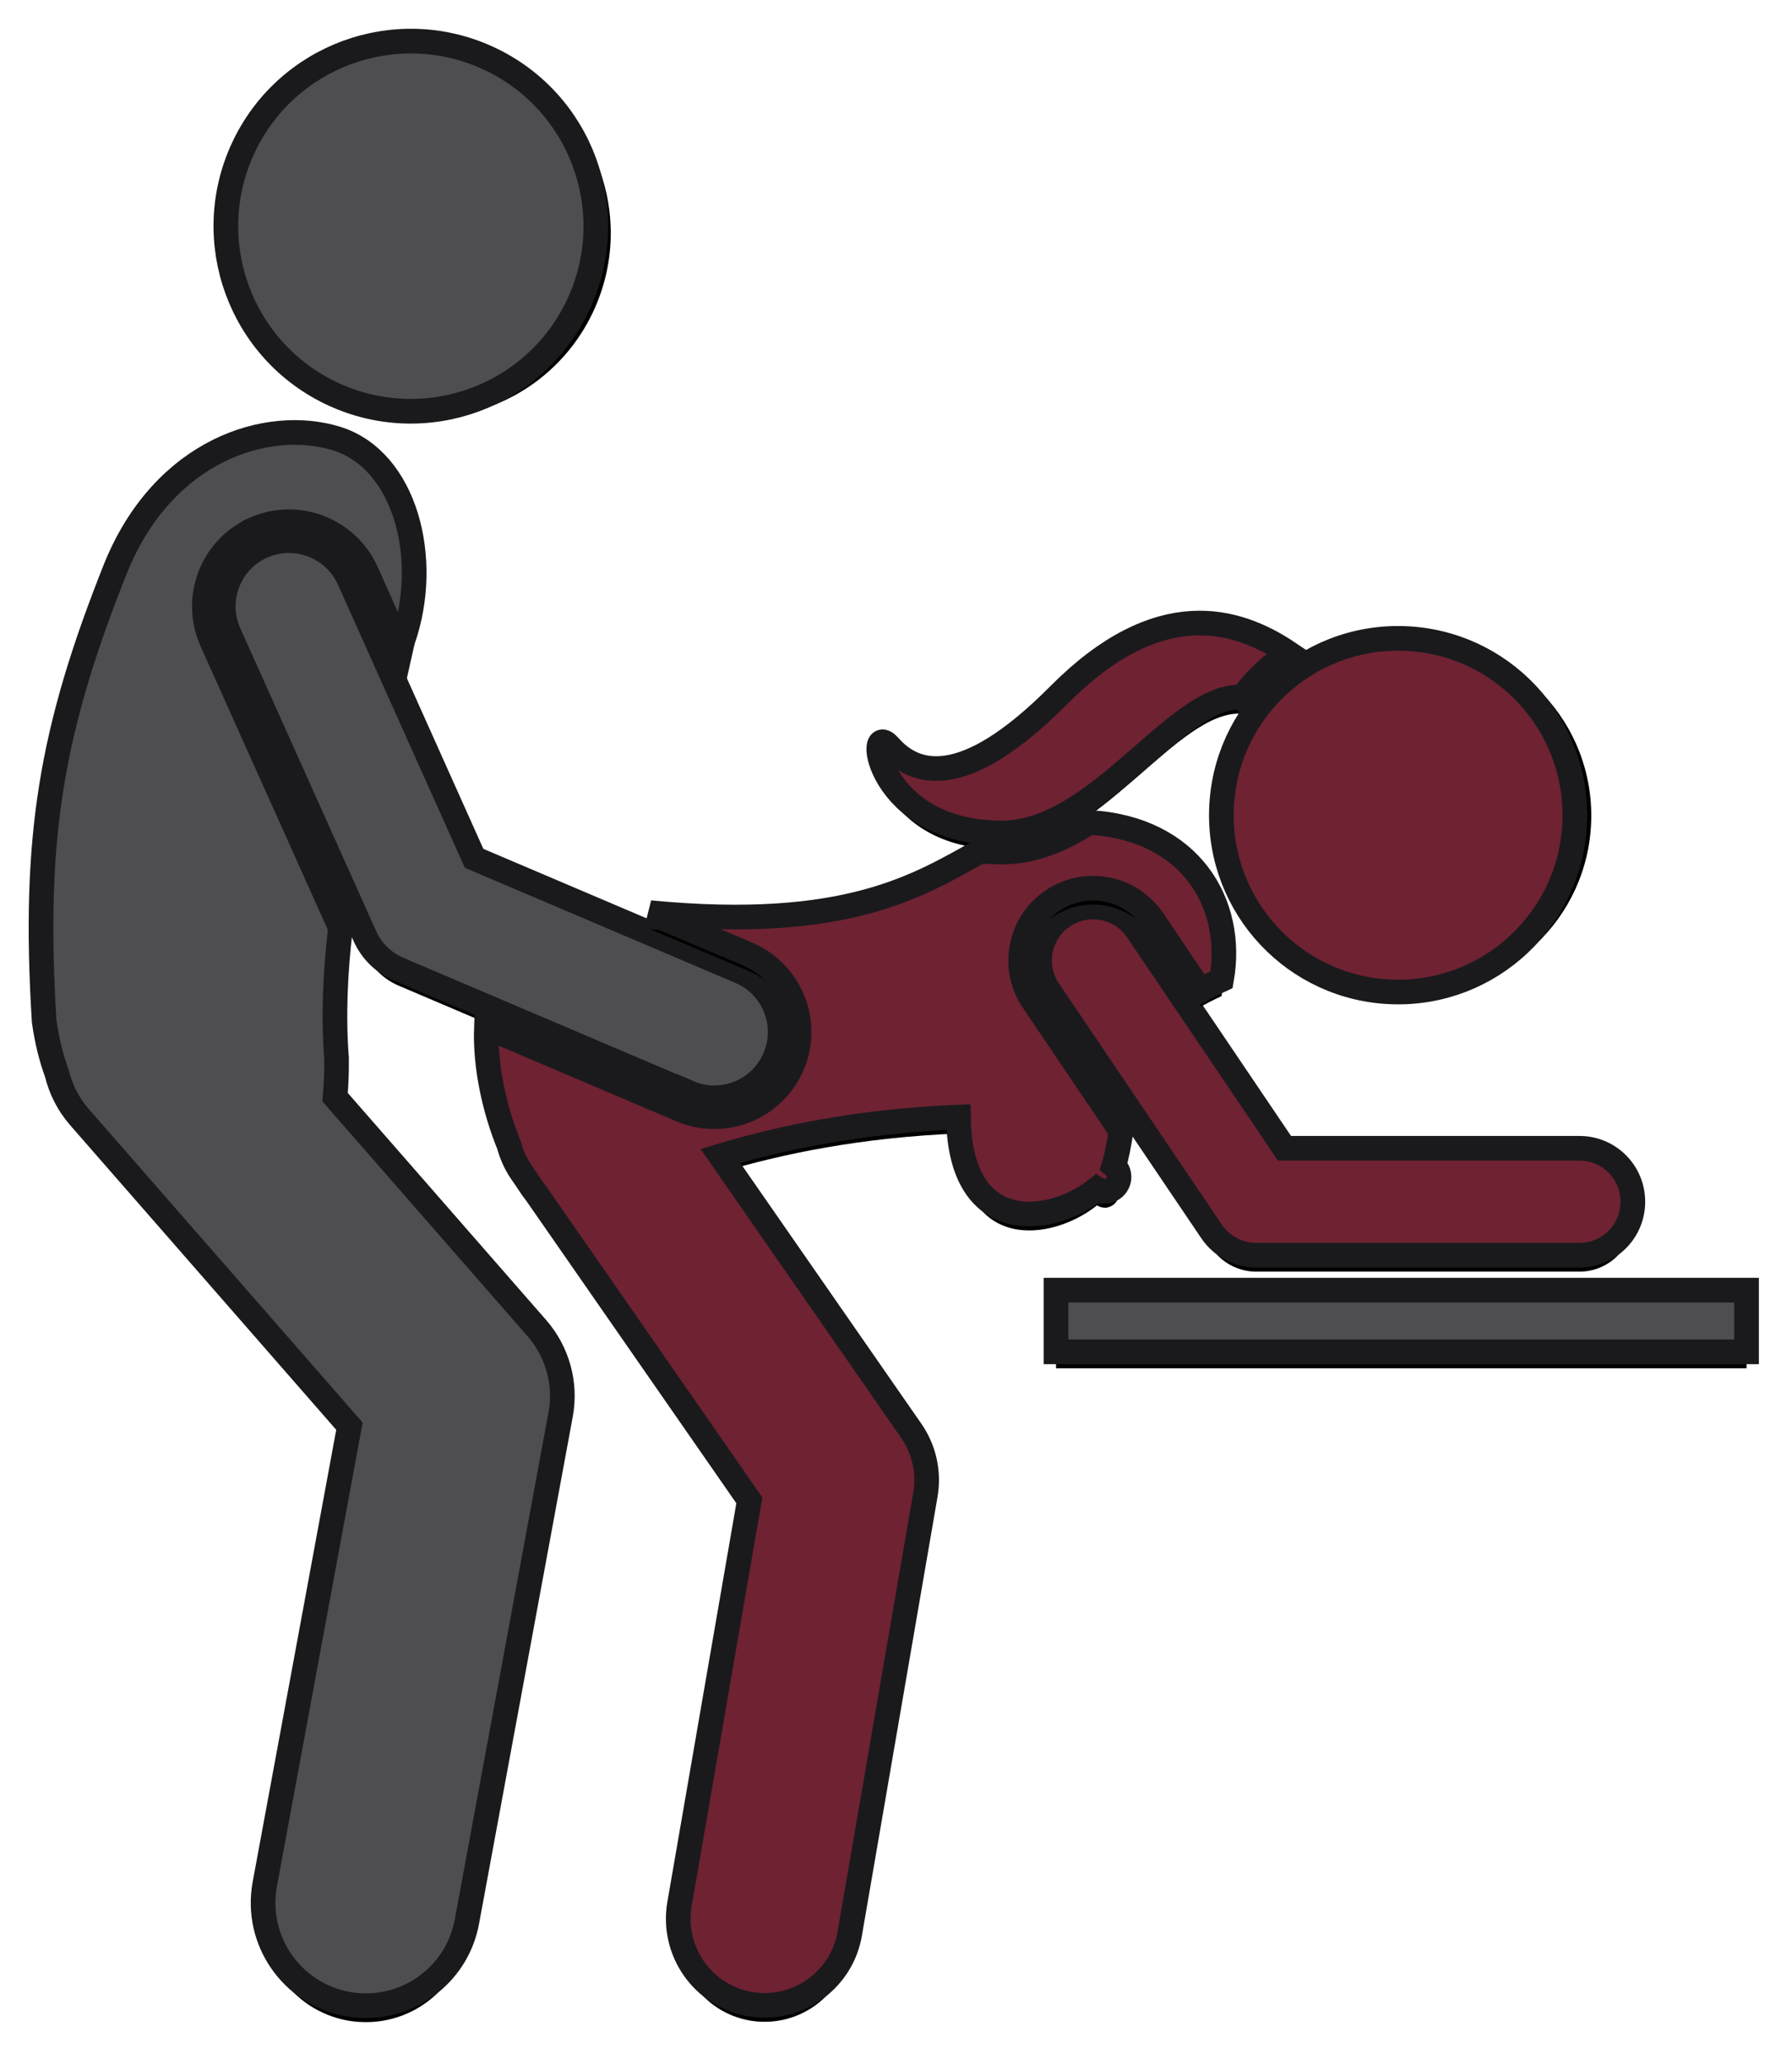 <svg xmlns="http://www.w3.org/2000/svg" width="218" height="251" xmlns:xlink="http://www.w3.org/1999/xlink"><title>sex-etsy-41</title><defs><path id="b" d="M25.94 67.34c1.34-.6 2.76-.9 4.2-.9 4.07 0 7.75 2.38 9.42 6.07l4.2 9.36c.08-.36.18-.73.27-1.08 3.4-9.78.3-21.88-8.1-24.47-8.4-2.58-21 1.37-26.84 15.7C1.2 91.8-1 104.83.37 127.15c.34 2.42.87 4.52 1.55 6.36.46 1.9 1.36 3.72 2.73 5.3l32.86 37.6-10.3 55.7c-1.24 6.78 3.24 13.3 10.03 14.56.77.14 1.53.2 2.3.2 5.9 0 11.15-4.2 12.26-10.22L63.2 175c.7-3.75-.37-7.62-2.88-10.5l-24.56-28.1c.13-1.4.2-2.95.18-4.72-.4-5.14-.15-10.5.48-15.86L20.76 80.95c-2.32-5.18 0-11.3 5.18-13.6z"/><filter id="a" width="126.8%" height="108.9%" x="-13.4%" y="-3.4%" filterUnits="objectBoundingBox"><feMorphology radius="1.5" operator="dilate" in="SourceAlpha" result="shadowSpreadOuter1"/><feOffset dy="2" in="shadowSpreadOuter1" result="shadowOffsetOuter1"/><feGaussianBlur stdDeviation="2" in="shadowOffsetOuter1" result="shadowBlurOuter1"/><feComposite in="shadowBlurOuter1" in2="SourceAlpha" operator="out" result="shadowBlurOuter1"/><feColorMatrix values="0 0 0 0 0 0 0 0 0 0 0 0 0 0 0 0 0 0 1 0" in="shadowBlurOuter1"/></filter><circle id="d" cx="44.979" cy="30.502" r="22.499"/><filter id="c" width="137.8%" height="137.8%" x="-18.9%" y="-14.4%" filterUnits="objectBoundingBox"><feMorphology radius="1.5" operator="dilate" in="SourceAlpha" result="shadowSpreadOuter1"/><feOffset dy="2" in="shadowSpreadOuter1" result="shadowOffsetOuter1"/><feGaussianBlur stdDeviation="2" in="shadowOffsetOuter1" result="shadowBlurOuter1"/><feComposite in="shadowBlurOuter1" in2="SourceAlpha" operator="out" result="shadowBlurOuter1"/><feColorMatrix values="0 0 0 0 0 0 0 0 0 0 0 0 0 0 0 0 0 0 1 0" in="shadowBlurOuter1"/></filter><path id="f" d="M78.78 135.84c1.02.44 2.08.64 3.12.64 3.12 0 6.07-1.82 7.37-4.87 1.73-4.05-.16-8.75-4.23-10.48l-32.37-13.77-15.2-33.9c-1.82-4.02-6.56-5.83-10.6-4.02-4.02 1.8-5.82 6.55-4 10.58l16.5 36.76c.8 1.84 2.3 3.3 4.16 4.08l35.25 15z"/><filter id="e" width="125.1%" height="125.1%" x="-12.5%" y="-9.6%" filterUnits="objectBoundingBox"><feMorphology radius="1.5" operator="dilate" in="SourceAlpha" result="shadowSpreadOuter1"/><feOffset dy="2" in="shadowSpreadOuter1" result="shadowOffsetOuter1"/><feGaussianBlur stdDeviation="2" in="shadowOffsetOuter1" result="shadowBlurOuter1"/><feComposite in="shadowBlurOuter1" in2="SourceAlpha" operator="out" result="shadowBlurOuter1"/><feColorMatrix values="0 0 0 0 0 0 0 0 0 0 0 0 0 0 0 0 0 0 1 0" in="shadowBlurOuter1"/></filter><path id="h" d="M146.1 87.8c.85-1.13 1.8-2.2 2.86-3.18.9-.83 1.85-1.54 2.83-2.2-6.42-4.32-15.9-7.05-27.95 5.07-11.82 11.9-17.66 9.65-20.66 6.24-3-3.42-1.57 10.56 13.7 10.55 11.77-.02 21.27-17.02 29.2-16.5z"/><filter id="g" width="136.4%" height="166.6%" x="-17%" y="-25.5%" filterUnits="objectBoundingBox"><feMorphology radius="1.5" operator="dilate" in="SourceAlpha" result="shadowSpreadOuter1"/><feOffset dy="2" in="shadowSpreadOuter1" result="shadowOffsetOuter1"/><feGaussianBlur stdDeviation="2" in="shadowOffsetOuter1" result="shadowBlurOuter1"/><feComposite in="shadowBlurOuter1" in2="SourceAlpha" operator="out" result="shadowBlurOuter1"/><feColorMatrix values="0 0 0 0 0 0 0 0 0 0 0 0 0 0 0 0 0 0 0.5 0" in="shadowBlurOuter1"/></filter><circle id="j" cx="165.082" cy="102.119" r="21.501"/><filter id="i" width="139.5%" height="139.5%" x="-19.8%" y="-15.1%" filterUnits="objectBoundingBox"><feMorphology radius="1.5" operator="dilate" in="SourceAlpha" result="shadowSpreadOuter1"/><feOffset dy="2" in="shadowSpreadOuter1" result="shadowOffsetOuter1"/><feGaussianBlur stdDeviation="2" in="shadowOffsetOuter1" result="shadowBlurOuter1"/><feComposite in="shadowBlurOuter1" in2="SourceAlpha" operator="out" result="shadowBlurOuter1"/><feColorMatrix values="0 0 0 0 0 0 0 0 0 0 0 0 0 0 0 0 0 0 0.5 0" in="shadowBlurOuter1"/></filter><path id="l" d="M124.33 114.4c-2.98 2-3.76 6.05-1.75 9.02l19.83 29.34c1.22 1.78 3.24 2.86 5.4 2.86h39.33c3.6 0 6.5-2.9 6.5-6.5s-2.9-6.5-6.5-6.5h-35.88l-17.9-26.48c-2-2.97-6.05-3.75-9.02-1.74z"/><filter id="k" width="123.6%" height="140.2%" x="-11.8%" y="-15.4%" filterUnits="objectBoundingBox"><feMorphology radius="1.5" operator="dilate" in="SourceAlpha" result="shadowSpreadOuter1"/><feOffset dy="2" in="shadowSpreadOuter1" result="shadowOffsetOuter1"/><feGaussianBlur stdDeviation="2" in="shadowOffsetOuter1" result="shadowBlurOuter1"/><feComposite in="shadowBlurOuter1" in2="SourceAlpha" operator="out" result="shadowBlurOuter1"/><feColorMatrix values="0 0 0 0 0 0 0 0 0 0 0 0 0 0 0 0 0 0 0.5 0" in="shadowBlurOuter1"/></filter><path id="n" d="M123.47 159.87h84v7.5h-84z"/><filter id="m" width="120.2%" height="326.7%" x="-10.1%" y="-86.7%" filterUnits="objectBoundingBox"><feMorphology radius="1.5" operator="dilate" in="SourceAlpha" result="shadowSpreadOuter1"/><feOffset dy="2" in="shadowSpreadOuter1" result="shadowOffsetOuter1"/><feGaussianBlur stdDeviation="2" in="shadowOffsetOuter1" result="shadowBlurOuter1"/><feComposite in="shadowBlurOuter1" in2="SourceAlpha" operator="out" result="shadowBlurOuter1"/><feColorMatrix values="0 0 0 0 0 0 0 0 0 0 0 0 0 0 0 0 0 0 1 0" in="shadowBlurOuter1"/></filter><path id="p" d="M129.38 147.85c.97 0 1.75-.8 1.75-1.75 0-.54-.25-1.02-.63-1.34.33-1.07.62-2.54.88-4.22l-10.7-15.83c-1.32-1.94-1.8-4.28-1.35-6.6.44-2.3 1.76-4.3 3.7-5.6 1.47-1 3.17-1.52 4.93-1.52 2.93 0 5.66 1.45 7.3 3.87l5.78 8.56c.78-.43 1.62-.87 2.56-1.3 1.64-9.25-3.78-18.43-16.1-19.12-3.26 2.1-6.77 3.6-10.6 3.6-.92 0-1.77-.05-2.6-.13-7.35 4.04-16.06 9.83-40.23 7.5L85.94 119c5.23 2.23 7.67 8.3 5.45 13.5-1.63 3.82-5.36 6.28-9.5 6.28-1.38 0-2.74-.27-4.02-.82l-23.7-10.08c-.18 4.83 1 10.06 2.73 14.3.32 1.17.82 2.32 1.55 3.38l.6.87c.38.6.76 1.15 1.15 1.64l25.96 37.36-8.5 49.1c-.97 5.73 2.86 11.16 8.57 12.15.6.1 1.2.15 1.8.15 5.02 0 9.46-3.6 10.34-8.7l9.2-53.36c.48-2.72-.14-5.52-1.7-7.78l-23.23-33.44c7.52-2.26 17.1-4.24 28.96-4.73.15 14.7 11.37 13.12 16.85 8.74.27.17.6.28.93.28z"/><filter id="o" width="118.9%" height="111.8%" x="-9.5%" y="-4.5%" filterUnits="objectBoundingBox"><feMorphology radius="1.5" operator="dilate" in="SourceAlpha" result="shadowSpreadOuter1"/><feOffset dy="2" in="shadowSpreadOuter1" result="shadowOffsetOuter1"/><feGaussianBlur stdDeviation="2" in="shadowOffsetOuter1" result="shadowBlurOuter1"/><feComposite in="shadowBlurOuter1" in2="SourceAlpha" operator="out" result="shadowBlurOuter1"/><feColorMatrix values="0 0 0 0 0 0 0 0 0 0 0 0 0 0 0 0 0 0 0.5 0" in="shadowBlurOuter1"/></filter></defs><g fill="none"><g fill-rule="nonzero"><g id="Path" transform="translate(5 -3)"><use fill="#000" filter="url(#a)" xlink:href="#b"/><use fill="#4E4E50" stroke="#1A1A1D" stroke-width="3" xlink:href="#b"/></g><g id="Oval" transform="translate(5 -3) rotate(-65.183 44.979 30.502)"><use fill="#000" filter="url(#c)" xlink:href="#d"/><use fill="#4E4E50" stroke="#1A1A1D" stroke-width="3" xlink:href="#d"/></g><g id="Path" transform="translate(5 -3)"><use fill="#000" filter="url(#e)" xlink:href="#f"/><use fill="#4E4E50" stroke="#1A1A1D" stroke-width="3" xlink:href="#f"/></g><g id="Path" transform="translate(5 -3)"><use fill="#000" filter="url(#g)" xlink:href="#h"/><use fill="#6F2232" stroke="#1A1A1D" stroke-width="3" xlink:href="#h"/></g><g transform="translate(5 -3) rotate(-88.281 165.082 102.119)"><use fill="#000" filter="url(#i)" xlink:href="#j"/><use fill="#6F2232" stroke="#1A1A1D" stroke-width="3" xlink:href="#j"/></g><g id="Path" transform="translate(5 -3)"><use fill="#000" filter="url(#k)" xlink:href="#l"/><use fill="#6F2232" stroke="#1A1A1D" stroke-width="3" xlink:href="#l"/></g><g transform="translate(5 -3)"><use fill="#000" filter="url(#m)" xlink:href="#n"/><use fill="#4E4E50" stroke="#1A1A1D" stroke-width="3" xlink:href="#n"/></g><g transform="translate(5 -3)"><use fill="#000" filter="url(#o)" xlink:href="#p"/><use fill="#6F2232" stroke="#1A1A1D" stroke-width="3" xlink:href="#p"/></g></g></g></svg>